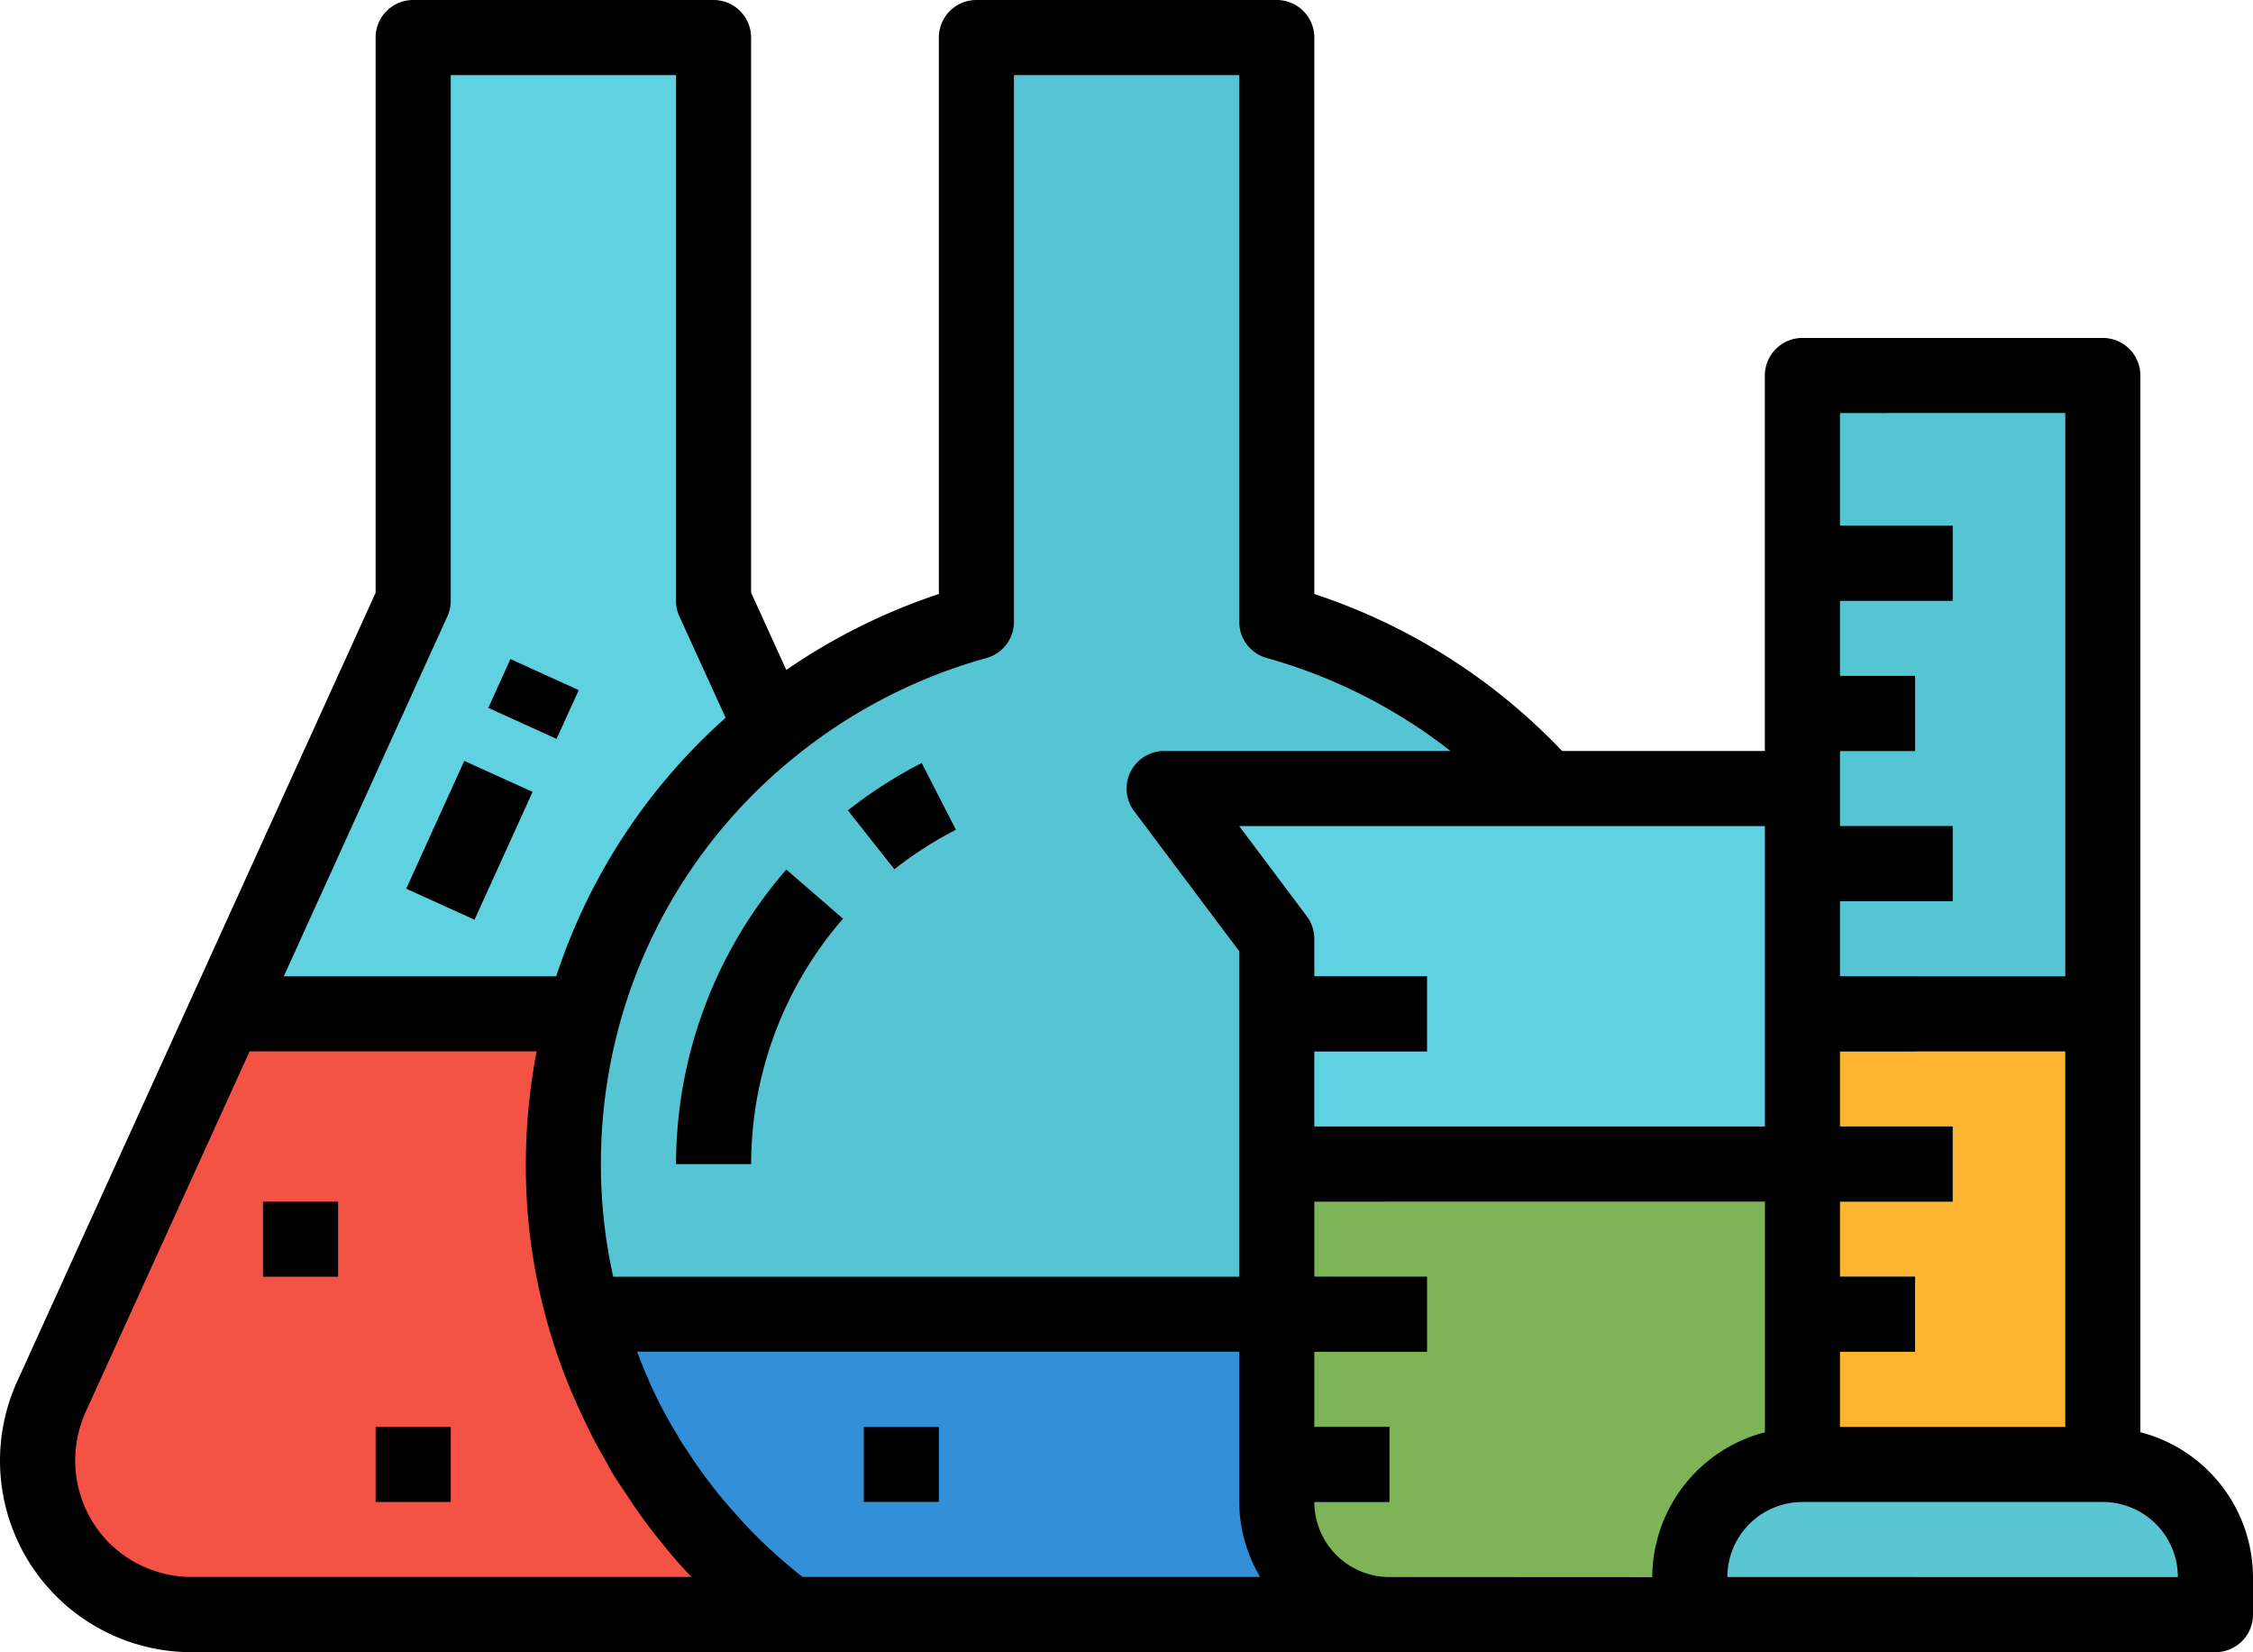 <svg xmlns="http://www.w3.org/2000/svg" width="125" height="91.661" viewBox="0 0 125 91.661">
  <g id="Grupo_1076466" data-name="Grupo 1076466" transform="translate(0 -0.015)">
    <path id="Trazado_827748" data-name="Trazado 827748" d="M45.529,39.264V8.016H28.863V39.264L8.8,83.407a8.562,8.562,0,0,0,7.795,12.1H57.8a8.562,8.562,0,0,0,7.795-12.1Zm0,0" transform="translate(-5.939 -5.918)" fill="#60d1e0"/>
    <path id="Trazado_827749" data-name="Trazado 827749" d="M104.027,143.138l1.23-2.709,3.792,1.723-1.231,2.708Zm0,0" transform="translate(-76.938 -103.851)" fill="#9fe4ed"/>
    <path id="Trazado_827750" data-name="Trazado 827750" d="M86.539,169.2l3.223-7.093,3.791,1.723-3.223,7.093Zm0,0" transform="translate(-64.004 -119.882)" fill="#9fe4ed"/>
    <path id="Trazado_827751" data-name="Trazado 827751" d="M55.945,216.016h-37.5L8.8,237.244a8.562,8.562,0,0,0,7.795,12.1H57.8a8.562,8.562,0,0,0,7.795-12.1Zm0,0" transform="translate(-5.939 -159.755)" fill="#f35244"/>
    <path id="Trazado_827752" data-name="Trazado 827752" d="M56.031,256.016H60.2v4.166H56.031Zm0,0" transform="translate(-41.44 -189.338)" fill="#fc685b"/>
    <path id="Trazado_827753" data-name="Trazado 827753" d="M80.031,304.016H84.2v4.166H80.031Zm0,0" transform="translate(-59.191 -224.839)" fill="#fc685b"/>
    <path id="Trazado_827754" data-name="Trazado 827754" d="M159.61,40.423V8.016H142.945V40.423a31.194,31.194,0,0,0-10.36,55.088H169.97a31.194,31.194,0,0,0-10.36-55.088Zm0,0" transform="translate(-88.773 -5.918)" fill="#55c5d4"/>
    <path id="Trazado_827755" data-name="Trazado 827755" d="M183.231,168.516l-2.583-3.269a24.978,24.978,0,0,1,4.1-2.63l1.9,3.708a20.875,20.875,0,0,0-3.415,2.192Zm0,0" transform="translate(-133.607 -120.26)" fill="#a0d2d9"/>
    <path id="Trazado_827756" data-name="Trazado 827756" d="M148.2,201.6h-4.166a24.968,24.968,0,0,1,6.118-16.343l3.15,2.727a20.8,20.8,0,0,0-5.1,13.616Zm0,0" transform="translate(-106.525 -137.003)" fill="#a0d2d9"/>
    <path id="Trazado_827757" data-name="Trazado 827757" d="M124.664,280.016a31.226,31.226,0,0,0,11.349,16.666H173.4a31.226,31.226,0,0,0,11.349-16.666Zm0,0" transform="translate(-92.201 -207.089)" fill="#348fd9"/>
    <path id="Trazado_827758" data-name="Trazado 827758" d="M184.031,304.016H188.2v4.166h-4.166Zm0,0" transform="translate(-136.109 -224.839)" fill="#62a9e6"/>
    <path id="Trazado_827759" data-name="Trazado 827759" d="M285.529,213.846h-25a6.25,6.25,0,0,1-6.25-6.25V176.349l-6.25-8.333h43.747V207.6A6.25,6.25,0,0,1,285.529,213.846Zm0,0" transform="translate(-183.443 -124.254)" fill="#60d1e0"/>
    <path id="Trazado_827760" data-name="Trazado 827760" d="M272.031,248.016v18.749a6.25,6.25,0,0,0,6.25,6.25h25a6.25,6.25,0,0,0,6.25-6.25V248.016Zm0,0" transform="translate(-201.194 -183.422)" fill="#7eb457"/>
    <path id="Trazado_827761" data-name="Trazado 827761" d="M272.031,208.016h8.333v4.166h-8.333Zm0,0" transform="translate(-201.194 -153.838)" fill="#2a71ad"/>
    <path id="Trazado_827762" data-name="Trazado 827762" d="M272.031,240.016h6.25v4.166h-6.25Zm0,0" transform="translate(-201.194 -177.505)" fill="#2a71ad"/>
    <path id="Trazado_827763" data-name="Trazado 827763" d="M272.031,272.016h8.333v4.166h-8.333Zm0,0" transform="translate(-201.194 -201.172)" fill="#2a71ad"/>
    <path id="Trazado_827764" data-name="Trazado 827764" d="M272.031,304.016h6.25v4.166h-6.25Zm0,0" transform="translate(-201.194 -224.839)" fill="#2a71ad"/>
    <path id="Trazado_827765" data-name="Trazado 827765" d="M384.031,80.016H400.7v60.413H384.031Zm0,0" transform="translate(-284.029 -59.169)" fill="#55c5d4"/>
    <path id="Trazado_827766" data-name="Trazado 827766" d="M384.031,216.016H400.7v25H384.031Zm0,0" transform="translate(-284.029 -159.755)" fill="#ffb531"/>
    <path id="Trazado_827767" data-name="Trazado 827767" d="M389.2,320.349H360.031v-2.083a6.25,6.25,0,0,1,6.25-6.25h16.666a6.25,6.25,0,0,1,6.25,6.25Zm0,0" transform="translate(-266.279 -230.756)" fill="#5ac6d4"/>
    <g id="Grupo_1076465" data-name="Grupo 1076465" transform="translate(100.002 29.18)">
      <path id="Trazado_827768" data-name="Trazado 827768" d="M384.031,176.016h8.333v4.166h-8.333Zm0,0" transform="translate(-384.031 -159.35)" fill="#2a71ad"/>
      <path id="Trazado_827769" data-name="Trazado 827769" d="M384.031,208.016h6.25v4.166h-6.25Zm0,0" transform="translate(-384.031 -183.018)" fill="#2a71ad"/>
      <path id="Trazado_827770" data-name="Trazado 827770" d="M384.031,112.016h8.333v4.166h-8.333Zm0,0" transform="translate(-384.031 -112.016)" fill="#2a71ad"/>
      <path id="Trazado_827771" data-name="Trazado 827771" d="M384.031,144.016h6.25v4.166h-6.25Zm0,0" transform="translate(-384.031 -135.683)" fill="#2a71ad"/>
      <path id="Trazado_827772" data-name="Trazado 827772" d="M384.031,240.016h8.333v4.166h-8.333Zm0,0" transform="translate(-384.031 -206.685)" fill="#2a71ad"/>
      <path id="Trazado_827773" data-name="Trazado 827773" d="M384.031,272.016h6.25v4.166h-6.25Zm0,0" transform="translate(-384.031 -230.352)" fill="#2a71ad"/>
    </g>
    <path id="Trazado_827774" data-name="Trazado 827774" d="M104.027,143.138l1.23-2.709,3.792,1.723-1.231,2.708Zm0,0" transform="translate(-76.938 -103.851)"/>
    <path id="Trazado_827775" data-name="Trazado 827775" d="M86.543,169.2l3.222-7.093,3.792,1.722-3.222,7.094Zm0,0" transform="translate(-64.007 -119.882)"/>
    <path id="Trazado_827776" data-name="Trazado 827776" d="M56.031,256.016H60.2v4.166H56.031Zm0,0" transform="translate(-41.44 -189.338)"/>
    <path id="Trazado_827777" data-name="Trazado 827777" d="M80.031,304.016H84.2v4.166H80.031Zm0,0" transform="translate(-59.191 -224.839)"/>
    <path id="Trazado_827778" data-name="Trazado 827778" d="M186.646,166.282l-1.9-3.709a25.051,25.051,0,0,0-4.1,2.631l2.583,3.268a20.869,20.869,0,0,1,3.415-2.191Zm0,0" transform="translate(-133.607 -120.229)"/>
    <path id="Trazado_827779" data-name="Trazado 827779" d="M144.031,201.6H148.2a20.8,20.8,0,0,1,5.1-13.616l-3.15-2.727a24.968,24.968,0,0,0-6.118,16.343Zm0,0" transform="translate(-106.525 -137.003)"/>
    <path id="Trazado_827780" data-name="Trazado 827780" d="M184.031,304.016H188.2v4.166h-4.166Zm0,0" transform="translate(-136.109 -224.839)"/>
    <path id="Trazado_827781" data-name="Trazado 827781" d="M118.751,79.473V20.847a2.083,2.083,0,0,0-2.083-2.083H100a2.083,2.083,0,0,0-2.083,2.083V41.679H86.67a33.448,33.448,0,0,0-13.749-8.71V2.1A2.083,2.083,0,0,0,70.837.015H54.172A2.083,2.083,0,0,0,52.088,2.1V32.969a33.638,33.638,0,0,0-8.462,4.212l-1.954-4.286V2.1A2.083,2.083,0,0,0,39.589.015H22.924A2.083,2.083,0,0,0,20.84,2.1v30.8l-10.225,22.5L.965,76.628a10.624,10.624,0,0,0,9.689,15.047H122.917A2.083,2.083,0,0,0,125,89.592V87.509a8.333,8.333,0,0,0-6.25-8.037ZM102.085,75.01h4.166V70.844h-4.166V66.677h6.25V62.511h-6.25V58.345h12.5V79.177h-12.5Zm12.5-52.08V54.178h-12.5V50.012h6.25V45.845h-6.25V41.679h4.166V37.513h-4.166V33.346h6.25V29.18h-6.25V22.93ZM97.919,56.261v6.25h-25V58.345h6.25V54.178H72.92V52.095a2.085,2.085,0,0,0-.417-1.25l-3.749-5H97.919ZM54.73,36.521a2.082,2.082,0,0,0,1.525-2.008V4.181h12.5V34.513a2.082,2.082,0,0,0,1.523,2.006,29.353,29.353,0,0,1,10.2,5.16H64.588a2.083,2.083,0,0,0-1.666,3.333l5.833,7.776V70.844H34.021a28.636,28.636,0,0,1-.682-6.25,29.334,29.334,0,0,1,1.042-7.778A28.88,28.88,0,0,1,44.108,42,29.254,29.254,0,0,1,54.73,36.521ZM24.82,34.209a2.051,2.051,0,0,0,.187-.863V4.181h12.5V33.346a2.064,2.064,0,0,0,.187.865l2.566,5.625a32.91,32.91,0,0,0-9.4,14.342H15.745ZM6.071,85.629a6.512,6.512,0,0,1-1.9-4.6,6.6,6.6,0,0,1,.583-2.687l9.094-20H29.774a33.385,33.385,0,0,0-.6,6.25,32.2,32.2,0,0,0,3.085,13.87c.246.533.489,1.042.712,1.458l.036.071c.163.318.342.61.513.912s.292.573.475.856a3.427,3.427,0,0,0,.209.341l.036.051.054.082.783,1.178c.513.758,1.042,1.475,1.606,2.157l.012.017.013.016.024.027a23.658,23.658,0,0,0,1.636,1.875H10.653a6.5,6.5,0,0,1-4.578-1.873ZM44.525,87.5a28.3,28.3,0,0,1-3.015-2.731c-.545-.586-1.072-1.169-1.579-1.789s-.966-1.238-1.419-1.9l-.725-1.091-.082-.135c-.032-.065-.069-.125-.1-.188-.322-.511-.606-1.022-.9-1.583-.231-.443-.443-.888-.666-1.371-.038-.085-.066-.167-.1-.252-.221-.477-.4-.968-.592-1.458H68.754v8.333A8.246,8.246,0,0,0,69.913,87.5H44.529Zm32.562.006a4.167,4.167,0,0,1-4.166-4.166h4.166V79.177H72.921V75.01h6.25V70.844h-6.25V66.677h25v12.8a8.333,8.333,0,0,0-6.25,8.037Zm25,0h-6.25A4.167,4.167,0,0,1,100,83.343h16.666a4.167,4.167,0,0,1,4.166,4.166Zm0,0" transform="translate(0)"/>
  </g>
</svg>
